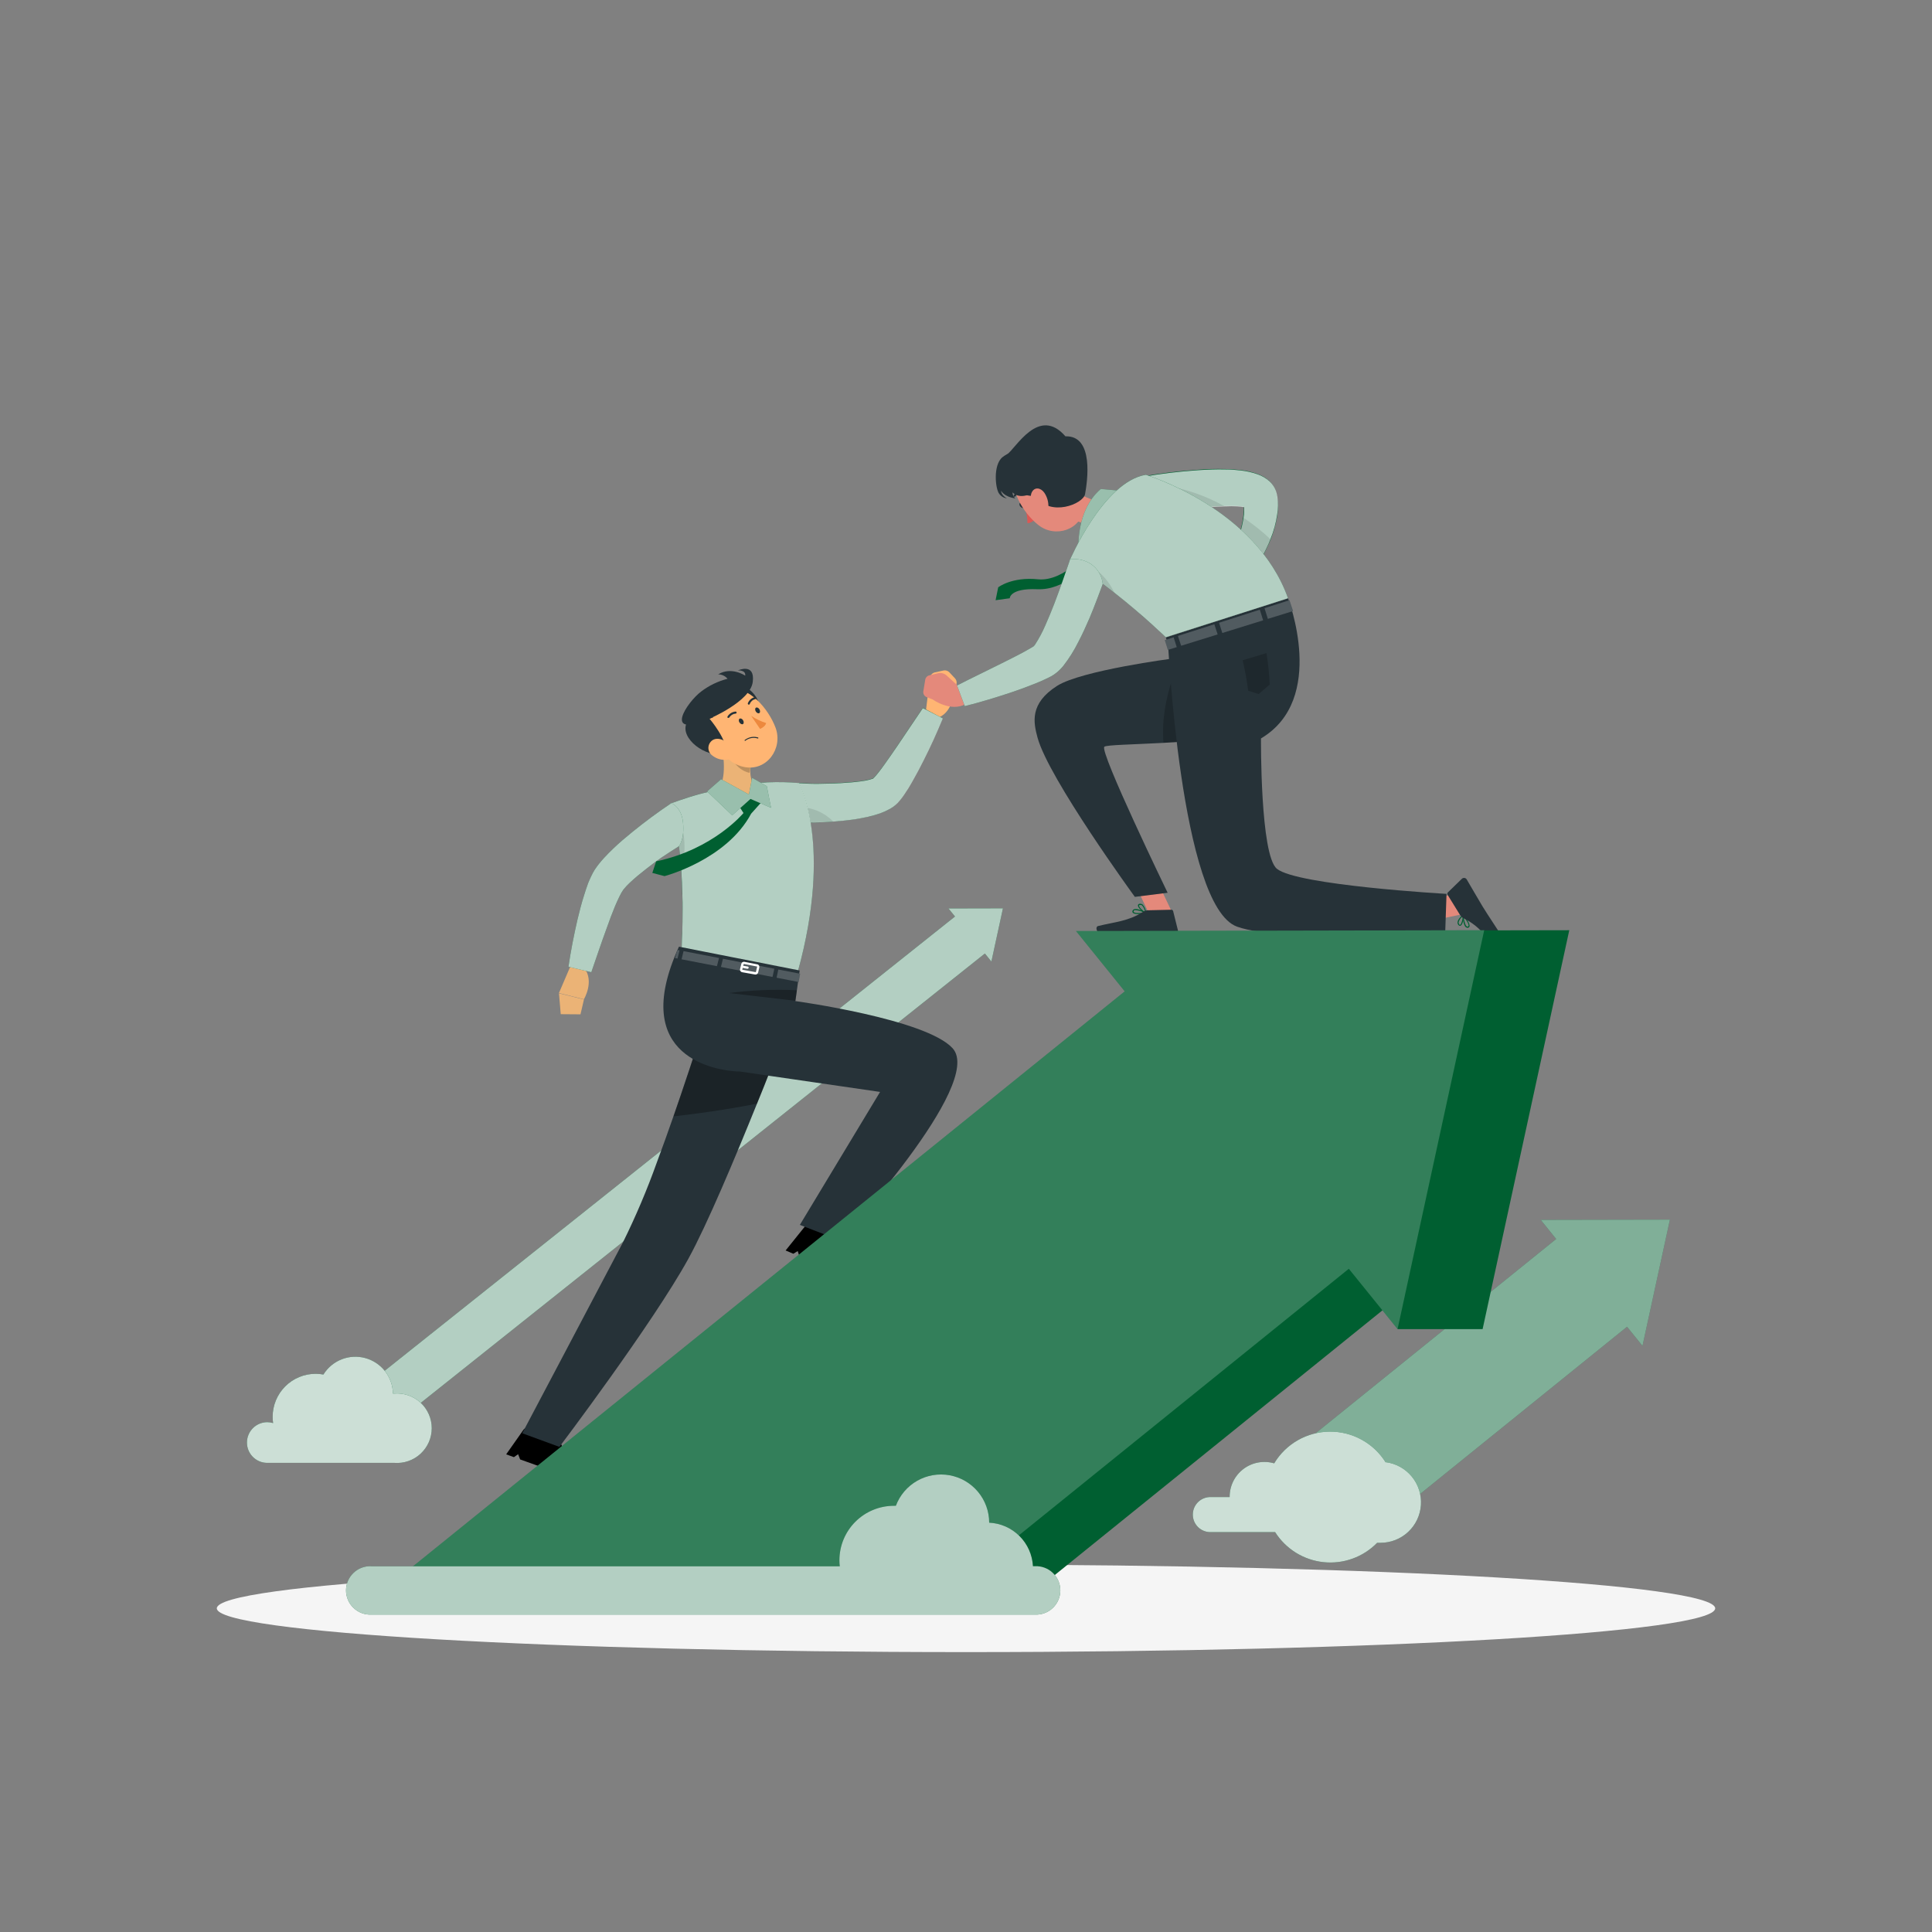 <svg width="113" height="113" viewBox="0 0 113 113" fill="none" xmlns="http://www.w3.org/2000/svg">
<rect x="0" y="0" width="113" height="113" fill="#808080" stroke="none"/>
<path d="M56.5 96.629C80.701 96.629 100.319 95.483 100.319 94.07C100.319 92.657 80.701 91.512 56.5 91.512C32.299 91.512 12.681 92.657 12.681 94.07C12.681 95.483 32.299 96.629 56.5 96.629Z" fill="#F5F5F5"/>
<path d="M55.476 53.135L55.856 53.605L19.757 82.359L21.296 84.264L21.506 84.524L57.605 55.77L57.985 56.24L58.661 53.128L55.476 53.135Z" fill="#005F31"/>
<path opacity="0.7" d="M55.476 53.135L55.856 53.605L19.757 82.359L21.296 84.264L21.506 84.524L57.605 55.77L57.985 56.24L58.661 53.128L55.476 53.135Z" fill="white"/>
<path d="M14.444 84.37C14.444 84.055 14.57 83.753 14.793 83.53C15.015 83.308 15.317 83.182 15.632 83.181C15.748 83.181 15.863 83.199 15.974 83.234C15.956 83.112 15.946 82.99 15.947 82.867C15.947 82.537 16.012 82.21 16.138 81.904C16.265 81.599 16.45 81.322 16.684 81.088C16.918 80.854 17.195 80.669 17.501 80.543C17.806 80.416 18.134 80.352 18.464 80.352C18.616 80.352 18.767 80.366 18.916 80.395C19.166 79.992 19.539 79.68 19.981 79.506C20.422 79.333 20.908 79.306 21.366 79.432C21.823 79.557 22.228 79.826 22.52 80.2C22.811 80.574 22.974 81.033 22.984 81.507H23.052C23.332 81.484 23.614 81.519 23.88 81.611C24.146 81.702 24.39 81.848 24.596 82.038C24.803 82.229 24.968 82.46 25.081 82.718C25.194 82.975 25.252 83.253 25.252 83.534C25.252 83.815 25.194 84.093 25.081 84.351C24.968 84.608 24.803 84.839 24.596 85.03C24.39 85.22 24.146 85.366 23.88 85.457C23.614 85.549 23.332 85.584 23.052 85.561H15.594C15.285 85.552 14.992 85.422 14.777 85.2C14.562 84.977 14.442 84.68 14.444 84.37Z" fill="#005F31"/>
<path opacity="0.8" d="M14.444 84.37C14.444 84.055 14.57 83.753 14.793 83.53C15.015 83.308 15.317 83.182 15.632 83.181C15.748 83.181 15.863 83.199 15.974 83.234C15.956 83.112 15.946 82.99 15.947 82.867C15.947 82.537 16.012 82.21 16.138 81.904C16.265 81.599 16.45 81.322 16.684 81.088C16.918 80.854 17.195 80.669 17.501 80.543C17.806 80.416 18.134 80.352 18.464 80.352C18.616 80.352 18.767 80.366 18.916 80.395C19.166 79.992 19.539 79.68 19.981 79.506C20.422 79.333 20.908 79.306 21.366 79.432C21.823 79.557 22.228 79.826 22.52 80.2C22.811 80.574 22.974 81.033 22.984 81.507H23.052C23.332 81.484 23.614 81.519 23.88 81.611C24.146 81.702 24.39 81.848 24.596 82.038C24.803 82.229 24.968 82.46 25.081 82.718C25.194 82.975 25.252 83.253 25.252 83.534C25.252 83.815 25.194 84.093 25.081 84.351C24.968 84.608 24.803 84.839 24.596 85.03C24.39 85.22 24.146 85.366 23.88 85.457C23.614 85.549 23.332 85.584 23.052 85.561H15.594C15.285 85.552 14.992 85.422 14.777 85.2C14.562 84.977 14.442 84.68 14.444 84.37Z" fill="white"/>
<path d="M90.118 71.35L91.019 72.467L74.239 86.02L77.886 90.536L78.386 91.155L95.164 77.599L96.066 78.716L97.67 71.335L90.118 71.35Z" fill="#005F31"/>
<path opacity="0.5" d="M90.118 71.35L91.019 72.467L74.239 86.02L77.886 90.536L78.386 91.155L95.164 77.599L96.066 78.716L97.67 71.335L90.118 71.35Z" fill="white"/>
<path d="M81.046 85.534C80.7 84.979 80.217 84.522 79.643 84.206C79.07 83.891 78.425 83.728 77.771 83.734C77.116 83.739 76.474 83.913 75.906 84.237C75.338 84.562 74.863 85.027 74.526 85.588C74.221 85.499 73.899 85.483 73.587 85.54C73.274 85.597 72.979 85.727 72.726 85.919C72.473 86.111 72.268 86.359 72.128 86.644C71.988 86.93 71.917 87.244 71.92 87.561H70.84C70.701 87.555 70.562 87.577 70.433 87.625C70.302 87.674 70.184 87.748 70.083 87.844C69.983 87.94 69.903 88.055 69.848 88.183C69.794 88.31 69.766 88.448 69.766 88.586C69.766 88.725 69.794 88.862 69.848 88.99C69.903 89.118 69.983 89.233 70.083 89.329C70.184 89.424 70.302 89.499 70.433 89.547C70.562 89.596 70.701 89.618 70.84 89.611H74.58C74.889 90.099 75.304 90.51 75.794 90.815C76.285 91.119 76.838 91.308 77.412 91.369C77.986 91.429 78.566 91.358 79.109 91.162C79.652 90.966 80.143 90.65 80.546 90.237C80.611 90.241 80.676 90.241 80.741 90.237C81.342 90.238 81.922 90.01 82.362 89.6C82.802 89.189 83.069 88.626 83.108 88.026C83.148 87.426 82.958 86.833 82.577 86.367C82.196 85.902 81.651 85.599 81.055 85.521L81.046 85.534Z" fill="#005F31"/>
<path opacity="0.8" d="M81.046 85.534C80.7 84.979 80.217 84.522 79.643 84.206C79.07 83.891 78.425 83.728 77.771 83.734C77.116 83.739 76.474 83.913 75.906 84.237C75.338 84.562 74.863 85.027 74.526 85.588C74.221 85.499 73.899 85.483 73.587 85.54C73.274 85.597 72.979 85.727 72.726 85.919C72.473 86.111 72.268 86.359 72.128 86.644C71.988 86.93 71.917 87.244 71.92 87.561H70.84C70.701 87.555 70.562 87.577 70.433 87.625C70.302 87.674 70.184 87.748 70.083 87.844C69.983 87.94 69.903 88.055 69.848 88.183C69.794 88.31 69.766 88.448 69.766 88.586C69.766 88.725 69.794 88.862 69.848 88.99C69.903 89.118 69.983 89.233 70.083 89.329C70.184 89.424 70.302 89.499 70.433 89.547C70.562 89.596 70.701 89.618 70.84 89.611H74.58C74.889 90.099 75.304 90.51 75.794 90.815C76.285 91.119 76.838 91.308 77.412 91.369C77.986 91.429 78.566 91.358 79.109 91.162C79.652 90.966 80.143 90.65 80.546 90.237C80.611 90.241 80.676 90.241 80.741 90.237C81.342 90.238 81.922 90.01 82.362 89.6C82.802 89.189 83.069 88.626 83.108 88.026C83.148 87.426 82.958 86.833 82.577 86.367C82.196 85.902 81.651 85.599 81.055 85.521L81.046 85.534Z" fill="white"/>
<path d="M55.854 39.674L55.528 39.324C55.485 39.279 55.431 39.245 55.371 39.226C55.312 39.207 55.248 39.203 55.187 39.216L54.692 39.324C54.615 39.339 54.544 39.379 54.49 39.436C54.436 39.494 54.402 39.567 54.391 39.645L54.143 41.679L54.898 41.971C55.82 41.568 55.772 40.352 55.772 40.352L55.903 40.111C55.942 40.042 55.958 39.963 55.95 39.884C55.941 39.806 55.907 39.732 55.854 39.674Z" fill="#FFB573"/>
<path d="M46.73 45.797C46.73 45.797 47.456 45.84 47.88 45.831C48.305 45.822 48.735 45.817 49.153 45.792C49.571 45.767 49.984 45.736 50.364 45.684C50.538 45.66 50.71 45.627 50.879 45.584L51.042 45.532C51.092 45.51 51.042 45.548 51.065 45.532C51.182 45.415 51.292 45.289 51.392 45.157C51.517 44.999 51.641 44.829 51.765 44.658C52.014 44.312 52.258 43.953 52.504 43.591L53.98 41.401L55.135 42.013C54.965 42.436 54.78 42.843 54.597 43.254C54.414 43.666 54.211 44.068 54.012 44.472C53.813 44.877 53.596 45.279 53.365 45.681C53.25 45.883 53.139 46.084 52.999 46.289C52.852 46.526 52.684 46.749 52.498 46.956C52.347 47.113 52.172 47.245 51.98 47.347C51.834 47.425 51.683 47.492 51.528 47.548C51.275 47.642 51.015 47.717 50.751 47.774C50.279 47.881 49.801 47.956 49.32 48C48.399 48.094 47.473 48.13 46.547 48.109L46.73 45.797Z" fill="#005F31"/>
<path opacity="0.7" d="M55.144 42.018C54.974 42.438 54.791 42.845 54.608 43.256C54.425 43.668 54.222 44.07 54.021 44.477C53.82 44.884 53.607 45.281 53.377 45.684C53.261 45.885 53.151 46.086 53.008 46.292C52.863 46.529 52.696 46.752 52.509 46.958C52.355 47.115 52.176 47.247 51.98 47.347C51.835 47.426 51.684 47.494 51.528 47.55C51.275 47.643 51.016 47.718 50.753 47.776C50.281 47.882 49.803 47.957 49.322 48.002C49.121 48.023 48.922 48.039 48.726 48.054C48 48.106 47.286 48.124 46.549 48.109L46.585 47.634L46.728 45.81C46.728 45.81 47.451 45.855 47.876 45.844C48.301 45.833 48.73 45.831 49.151 45.806C49.571 45.781 49.982 45.752 50.362 45.697C50.536 45.676 50.708 45.643 50.877 45.598C50.932 45.584 50.987 45.567 51.04 45.546C51.09 45.523 51.04 45.564 51.062 45.546C51.18 45.428 51.289 45.303 51.39 45.171C51.514 45.013 51.639 44.843 51.761 44.671C52.009 44.325 52.256 43.966 52.502 43.605L53.978 41.415L55.144 42.018Z" fill="white"/>
<path opacity="0.1" d="M48.728 48.041C48.002 48.093 47.288 48.111 46.551 48.095L46.588 47.62L46.764 47.205C47.502 47.219 48.206 47.519 48.728 48.041Z" fill="black"/>
<path d="M34.644 86.332C34.644 86.332 32.609 84.924 32.722 83.979C32.727 83.958 32.726 83.935 32.721 83.914C32.717 83.892 32.707 83.872 32.694 83.854C32.681 83.836 32.664 83.821 32.645 83.81C32.626 83.799 32.605 83.792 32.582 83.79L30.849 83.527C30.807 83.519 30.763 83.523 30.723 83.54C30.683 83.556 30.648 83.583 30.623 83.618L29.606 85.062L30.058 85.227L30.304 85.055L30.422 85.36C32.919 86.264 34.008 86.628 34.56 86.651C34.723 86.456 34.644 86.332 34.644 86.332Z" fill="black"/>
<path d="M46.165 59.754C46.165 59.754 46.061 60.026 45.878 60.496C45.681 61.004 45.392 61.745 45.044 62.627C44.818 63.215 44.554 63.865 44.276 64.55C42.999 67.714 41.349 71.649 40.257 73.631C38.167 77.423 32.72 84.626 32.72 84.626L30.544 83.83C30.544 83.83 34.463 76.413 36.44 72.654C37.19 71.137 37.851 69.577 38.42 67.983C38.748 67.109 39.073 66.198 39.387 65.296C39.53 64.889 39.67 64.482 39.805 64.082C40.165 63.025 40.502 62.005 40.797 61.097C40.834 60.984 40.87 60.871 40.906 60.762C41.026 60.389 41.132 60.037 41.24 59.712C41.665 58.374 41.93 57.492 41.939 57.452L43.88 58.509L46.165 59.754Z" fill="#263238"/>
<path opacity="0.3" d="M45.878 60.496C45.681 61.004 45.392 61.745 45.044 62.627C44.818 63.215 44.554 63.865 44.276 64.55C42.499 64.907 40.691 65.149 39.392 65.296C39.534 64.889 39.674 64.482 39.81 64.082C40.169 63.025 40.506 62.005 40.802 61.097C40.838 60.984 40.874 60.871 40.91 60.762C41.03 60.389 41.136 60.037 41.245 59.712C42.551 59.89 44.296 60.157 45.878 60.496Z" fill="black"/>
<path d="M39.211 47.008C39.524 48.144 39.724 49.309 39.81 50.484C39.889 51.422 39.918 52.344 39.923 53.173C39.927 54.003 39.9 54.744 39.873 55.309C39.837 56.037 39.794 56.482 39.794 56.482L46.66 56.837C48.721 49.379 46.728 45.799 46.728 45.799C46.116 45.745 45.502 45.731 44.888 45.756C44.762 45.756 44.63 45.77 44.499 45.781C43.466 45.9 42.44 46.079 41.428 46.319C41.245 46.359 41.06 46.407 40.879 46.454C39.984 46.698 39.211 47.008 39.211 47.008Z" fill="#005F31"/>
<path opacity="0.7" d="M46.662 56.834L39.796 56.482C39.796 56.482 39.839 56.03 39.875 55.307C39.875 55.094 39.894 54.855 39.903 54.59C39.916 54.168 39.925 53.686 39.925 53.171C39.925 52.92 39.925 52.66 39.912 52.394C39.912 52.351 39.912 52.308 39.912 52.265C39.9 51.842 39.88 51.404 39.851 50.959C39.837 50.8 39.826 50.642 39.812 50.484C39.812 50.36 39.792 50.233 39.781 50.109C39.747 49.792 39.711 49.476 39.665 49.164C39.654 49.078 39.64 48.992 39.627 48.909C39.606 48.766 39.584 48.628 39.559 48.488C39.471 47.988 39.357 47.492 39.215 47.004C39.215 47.004 39.991 46.701 40.888 46.454C41.066 46.407 41.252 46.359 41.435 46.319C42.447 46.081 43.473 45.901 44.506 45.781C44.639 45.781 44.768 45.761 44.897 45.758C45.511 45.732 46.125 45.745 46.737 45.799C46.737 45.799 48.723 49.365 46.662 56.834Z" fill="white"/>
<path d="M50.909 74.702C50.909 74.702 48.947 73.179 49.128 72.243C49.133 72.222 49.134 72.199 49.13 72.177C49.127 72.156 49.118 72.135 49.106 72.116C49.094 72.097 49.079 72.081 49.06 72.069C49.042 72.057 49.021 72.048 48.999 72.044L47.282 71.683C47.24 71.673 47.197 71.676 47.157 71.69C47.117 71.704 47.082 71.729 47.056 71.762L45.95 73.138L46.402 73.33L46.658 73.172L46.757 73.482C49.2 74.528 50.267 74.955 50.825 75.009C50.981 74.824 50.909 74.702 50.909 74.702Z" fill="black"/>
<path d="M43.08 62.667H43.241L51.474 63.865L46.782 71.642L49.128 72.546C49.128 72.546 57.614 63.398 55.718 61.312C54.159 59.596 46.52 58.552 46.52 58.552L46.771 56.762L39.711 55.37C36.689 61.974 42.07 62.602 43.08 62.667Z" fill="#263238"/>
<path d="M39.627 56.064L39.478 56.035L39.613 55.56L39.747 55.585L39.627 56.064Z" fill="#263238"/>
<path d="M45.184 57.14L42.167 56.556L42.285 56.077L45.29 56.66L45.184 57.14Z" fill="#263238"/>
<path d="M45.523 56.706L46.798 56.952L46.712 57.436L45.422 57.185L45.523 56.706Z" fill="#263238"/>
<path d="M39.979 55.63L42.054 56.032L41.932 56.509L39.864 56.109L39.979 55.63Z" fill="#263238"/>
<g opacity="0.2">
<path d="M39.627 56.064L39.478 56.035L39.613 55.56L39.747 55.585L39.627 56.064Z" fill="white"/>
<path d="M45.184 57.14L42.167 56.556L42.285 56.077L45.29 56.66L45.184 57.14Z" fill="white"/>
<path d="M45.523 56.706L46.798 56.952L46.712 57.436L45.422 57.185L45.523 56.706Z" fill="white"/>
<path d="M39.979 55.63L42.054 56.032L41.932 56.509L39.864 56.109L39.979 55.63Z" fill="white"/>
</g>
<path d="M44.192 56.999H44.165L43.41 56.864C43.389 56.861 43.369 56.853 43.351 56.841C43.333 56.829 43.318 56.814 43.306 56.796C43.294 56.779 43.286 56.758 43.282 56.737C43.279 56.716 43.28 56.695 43.286 56.674L43.36 56.371C43.37 56.332 43.394 56.298 43.427 56.277C43.461 56.255 43.502 56.248 43.541 56.256L44.289 56.401C44.31 56.404 44.33 56.412 44.347 56.423C44.365 56.435 44.38 56.45 44.391 56.468C44.402 56.486 44.41 56.505 44.414 56.526C44.417 56.547 44.416 56.568 44.411 56.588L44.343 56.88C44.335 56.914 44.316 56.944 44.288 56.966C44.261 56.988 44.227 56.999 44.192 56.999ZM43.514 56.383C43.509 56.383 43.504 56.385 43.5 56.388C43.496 56.391 43.493 56.396 43.491 56.401L43.417 56.703C43.416 56.706 43.415 56.709 43.415 56.712C43.415 56.716 43.416 56.719 43.417 56.721C43.419 56.723 43.422 56.723 43.425 56.723C43.428 56.723 43.43 56.723 43.433 56.721L44.188 56.857C44.193 56.857 44.199 56.856 44.204 56.853C44.209 56.849 44.213 56.845 44.215 56.839L44.282 56.547C44.284 56.545 44.285 56.542 44.285 56.538C44.285 56.535 44.284 56.532 44.282 56.529C44.28 56.528 44.278 56.528 44.276 56.528C44.273 56.528 44.271 56.528 44.269 56.529L43.521 56.383H43.514Z" fill="white"/>
<path d="M43.722 56.663H43.711L43.485 56.622C43.476 56.621 43.468 56.618 43.46 56.613C43.453 56.608 43.446 56.602 43.441 56.595C43.436 56.588 43.433 56.58 43.431 56.571C43.429 56.563 43.429 56.554 43.43 56.545C43.431 56.536 43.434 56.528 43.439 56.52C43.443 56.513 43.45 56.506 43.457 56.501C43.464 56.496 43.472 56.492 43.481 56.491C43.49 56.489 43.499 56.489 43.507 56.491L43.733 56.532C43.742 56.533 43.75 56.536 43.758 56.541C43.765 56.545 43.772 56.551 43.777 56.559C43.782 56.566 43.785 56.574 43.787 56.583C43.789 56.591 43.789 56.6 43.788 56.608C43.784 56.624 43.776 56.637 43.764 56.647C43.752 56.657 43.737 56.663 43.722 56.663Z" fill="white"/>
<path d="M42.142 43.2L43.934 44.687C43.76 45.415 44.066 46.086 44.418 46.21C44.418 46.21 44.68 46.834 44.176 46.938C43.152 47.15 41.986 46.161 41.986 46.161C42.529 45.58 42.332 44.129 42.142 43.2Z" fill="#EBB376"/>
<path opacity="0.2" d="M42.872 43.806L43.934 44.685C43.889 44.854 43.859 45.026 43.844 45.2C43.446 45.148 42.897 44.723 42.852 44.307C42.829 44.14 42.836 43.97 42.872 43.806Z" fill="black"/>
<path d="M43.727 40.262C44.16 40.533 44.748 41.349 44.018 41.546C43.288 41.742 42.978 39.796 43.727 40.262Z" fill="#263238"/>
<path d="M41.485 43.051C42.244 44.05 42.637 44.676 43.519 44.859C44.845 45.13 45.808 43.779 45.363 42.567C44.96 41.478 43.781 40.025 42.495 40.307C42.21 40.369 41.946 40.502 41.726 40.693C41.506 40.885 41.338 41.128 41.237 41.402C41.136 41.675 41.106 41.97 41.15 42.258C41.193 42.546 41.308 42.819 41.485 43.051Z" fill="#FFB573"/>
<path d="M41.708 41.959L40.804 40.897C40.804 40.897 39.6 41.783 40.147 42.319C39.787 43.166 41.218 44.352 42.47 44.108C42.617 43.342 41.5 42.036 41.5 42.036C41.571 42.014 41.64 41.988 41.708 41.959Z" fill="#263238"/>
<path d="M41.661 44.188C41.783 44.285 41.923 44.357 42.073 44.4C42.223 44.442 42.38 44.455 42.535 44.436C42.949 44.384 42.987 43.971 42.75 43.661C42.513 43.351 42.041 43.076 41.688 43.283C41.612 43.331 41.55 43.397 41.505 43.474C41.461 43.552 41.436 43.639 41.433 43.728C41.431 43.818 41.45 43.906 41.49 43.986C41.529 44.066 41.588 44.136 41.661 44.188Z" fill="#FFB573"/>
<path d="M43.254 42.262C43.311 42.346 43.403 42.384 43.458 42.348C43.512 42.312 43.512 42.21 43.458 42.122C43.403 42.034 43.311 42 43.254 42.036C43.198 42.072 43.198 42.185 43.254 42.262Z" fill="#263238"/>
<path d="M44.21 41.62C44.269 41.706 44.359 41.745 44.413 41.706C44.468 41.668 44.468 41.568 44.413 41.48C44.359 41.392 44.267 41.356 44.21 41.394C44.154 41.433 44.154 41.534 44.21 41.62Z" fill="#263238"/>
<path d="M43.934 41.869C44.206 42.05 44.502 42.192 44.813 42.291C44.755 42.517 44.456 42.633 44.456 42.633L43.934 41.869Z" fill="#ED893E"/>
<path d="M43.67 43.209C43.63 43.23 43.593 43.254 43.557 43.281C43.552 43.287 43.549 43.294 43.549 43.302C43.549 43.309 43.552 43.316 43.557 43.322C43.559 43.325 43.563 43.327 43.566 43.329C43.57 43.33 43.574 43.331 43.577 43.331C43.581 43.331 43.585 43.33 43.589 43.329C43.592 43.327 43.595 43.325 43.598 43.322C43.698 43.244 43.816 43.192 43.941 43.169C44.066 43.147 44.195 43.154 44.316 43.191C44.32 43.192 44.324 43.193 44.328 43.193C44.332 43.193 44.336 43.192 44.339 43.19C44.343 43.188 44.346 43.186 44.349 43.183C44.352 43.18 44.353 43.176 44.355 43.173C44.358 43.166 44.358 43.157 44.355 43.15C44.352 43.143 44.346 43.137 44.339 43.134C44.228 43.1 44.112 43.089 43.997 43.102C43.882 43.115 43.77 43.151 43.67 43.209Z" fill="#263238"/>
<path d="M42.601 41.991C42.612 41.991 42.622 41.989 42.632 41.984C42.641 41.98 42.649 41.973 42.655 41.964C42.695 41.9 42.749 41.847 42.813 41.807C42.877 41.768 42.949 41.744 43.024 41.738C43.032 41.738 43.04 41.737 43.047 41.734C43.054 41.731 43.061 41.726 43.067 41.72C43.072 41.715 43.077 41.708 43.079 41.7C43.082 41.693 43.083 41.685 43.082 41.677C43.082 41.661 43.076 41.646 43.065 41.635C43.054 41.624 43.039 41.618 43.024 41.618C42.928 41.625 42.836 41.655 42.754 41.705C42.672 41.755 42.603 41.823 42.553 41.905C42.545 41.919 42.542 41.935 42.545 41.95C42.549 41.966 42.558 41.98 42.572 41.989C42.581 41.992 42.591 41.993 42.601 41.991Z" fill="#263238"/>
<path d="M44.221 40.849C44.225 40.838 44.225 40.825 44.221 40.813C44.217 40.798 44.206 40.785 44.192 40.778C44.178 40.77 44.162 40.768 44.147 40.773C44.055 40.796 43.97 40.841 43.899 40.904C43.828 40.967 43.774 41.046 43.74 41.134C43.736 41.15 43.737 41.166 43.744 41.18C43.751 41.194 43.764 41.206 43.779 41.211C43.786 41.214 43.794 41.215 43.801 41.214C43.809 41.213 43.817 41.211 43.824 41.208C43.831 41.204 43.837 41.199 43.842 41.193C43.847 41.187 43.851 41.18 43.853 41.173C43.88 41.102 43.924 41.04 43.981 40.99C44.037 40.941 44.105 40.906 44.178 40.888C44.188 40.886 44.197 40.881 44.205 40.874C44.212 40.868 44.218 40.859 44.221 40.849Z" fill="#263238"/>
<path d="M41.494 42.036C41.494 42.036 43.88 41.033 44.027 39.889C44.174 38.745 43.164 39.211 43.164 39.211C43.164 39.211 43.632 39.179 43.586 39.518C43.586 39.518 42.779 38.969 42.004 39.441C42.109 39.442 42.213 39.465 42.308 39.51C42.403 39.555 42.487 39.62 42.553 39.701C41.992 39.843 41.465 40.098 41.005 40.45C40.194 41.06 38.723 43.232 41.494 42.036Z" fill="#263238"/>
<path opacity="0.3" d="M46.524 58.534L42.635 58.082C43.952 57.908 45.283 57.853 46.61 57.919L46.524 58.534Z" fill="black"/>
<path opacity="0.1" d="M39.848 50.959C39.835 50.8 39.824 50.642 39.81 50.484C39.81 50.36 39.79 50.233 39.778 50.109C39.744 49.792 39.708 49.476 39.663 49.164C39.652 49.078 39.638 48.992 39.625 48.909C39.732 48.824 39.846 48.748 39.966 48.683C40.09 49.441 40.05 50.217 39.848 50.959Z" fill="black"/>
<path d="M33.369 56.5L32.691 58.082L34.153 58.444C34.153 58.444 34.781 57.402 34.169 56.606L33.369 56.5Z" fill="#EBB376"/>
<path d="M32.797 59.318L33.952 59.327L34.155 58.457L32.693 58.096L32.797 59.318Z" fill="#EBB376"/>
<path d="M39.948 48.097C40.05 49.092 39.708 49.496 39.708 49.496C39.708 49.496 38.745 50.102 38.327 50.412C37.972 50.681 37.624 50.952 37.294 51.223C37.132 51.361 36.974 51.499 36.829 51.636C36.7 51.757 36.579 51.886 36.467 52.023C36.426 52.081 36.387 52.14 36.352 52.202C36.311 52.267 36.269 52.367 36.223 52.448C36.135 52.629 36.047 52.823 35.963 53.024C35.796 53.429 35.638 53.849 35.489 54.276C35.175 55.126 34.883 56.003 34.585 56.864L33.249 56.545C33.385 55.61 33.568 54.694 33.78 53.77C33.891 53.318 34.006 52.848 34.158 52.378C34.228 52.152 34.307 51.905 34.397 51.661C34.451 51.532 34.497 51.417 34.564 51.279C34.63 51.134 34.706 50.994 34.79 50.859C34.952 50.619 35.132 50.393 35.328 50.181C35.507 49.987 35.685 49.808 35.866 49.634C36.225 49.291 36.594 48.977 36.969 48.674C37.717 48.066 38.468 47.51 39.272 46.972C39.279 46.979 39.857 47.198 39.948 48.097Z" fill="#005F31"/>
<path opacity="0.7" d="M39.948 48.097C40.05 49.092 39.708 49.496 39.708 49.496C39.708 49.496 38.745 50.102 38.327 50.412C37.972 50.681 37.624 50.952 37.294 51.223C37.132 51.361 36.974 51.499 36.829 51.636C36.7 51.757 36.579 51.886 36.467 52.023C36.426 52.081 36.387 52.14 36.352 52.202C36.311 52.267 36.269 52.367 36.223 52.448C36.135 52.629 36.047 52.823 35.963 53.024C35.796 53.429 35.638 53.849 35.489 54.276C35.175 55.126 34.883 56.003 34.585 56.864L33.249 56.545C33.385 55.61 33.568 54.694 33.78 53.77C33.891 53.318 34.006 52.848 34.158 52.378C34.228 52.152 34.307 51.905 34.397 51.661C34.451 51.532 34.497 51.417 34.564 51.279C34.63 51.134 34.706 50.994 34.79 50.859C34.952 50.619 35.132 50.393 35.328 50.181C35.507 49.987 35.685 49.808 35.866 49.634C36.225 49.291 36.594 48.977 36.969 48.674C37.717 48.066 38.468 47.51 39.272 46.972C39.279 46.979 39.857 47.198 39.948 48.097Z" fill="white"/>
<path d="M42.983 46.764L43.485 47.553C43.485 47.553 41.733 49.677 38.379 50.378L38.153 51.056L38.867 51.243C38.867 51.243 42.483 50.305 43.934 47.589L44.68 46.757L43.801 46.461L42.983 46.764Z" fill="#005F31"/>
<path d="M41.358 46.289L42.176 45.575L43.801 46.466L43.991 45.492L44.85 45.984L45.096 47.248L43.896 46.728L42.825 47.686L41.358 46.289Z" fill="#005F31"/>
<path opacity="0.6" d="M41.358 46.289L42.176 45.575L43.801 46.466L43.991 45.492L44.85 45.984L45.096 47.248L43.896 46.728L42.825 47.686L41.358 46.289Z" fill="white"/>
<path d="M63.775 32.153C63.775 32.153 62.254 34.038 60.713 33.882C59.171 33.726 58.383 34.352 58.383 34.352L58.231 35.105L59.058 34.992C59.058 34.992 59.058 34.395 60.667 34.463C62.277 34.531 63.483 33.147 63.953 32.519L63.775 32.153Z" fill="#005F31"/>
<path d="M74.691 29.021L74.659 28.872C74.645 28.799 74.624 28.727 74.596 28.659C74.515 28.455 74.389 28.272 74.227 28.123C74.027 27.942 73.791 27.804 73.536 27.717C73.213 27.602 72.878 27.526 72.537 27.491C72.236 27.457 71.949 27.441 71.667 27.434C71.104 27.418 70.562 27.434 70.026 27.479C68.959 27.55 67.897 27.678 66.844 27.861L67.233 30.087C68.207 29.934 69.224 29.791 70.207 29.69C70.7 29.638 71.19 29.608 71.662 29.592C71.888 29.592 72.13 29.592 72.34 29.592C72.477 29.6 72.614 29.615 72.749 29.638C72.754 29.72 72.754 29.803 72.749 29.886C72.72 30.322 72.639 30.752 72.508 31.168C72.221 32.108 71.856 33.022 71.416 33.9L72.49 34.614C73.176 33.755 73.752 32.814 74.205 31.812C74.453 31.264 74.624 30.686 74.716 30.092C74.764 29.736 74.756 29.374 74.691 29.021Z" fill="#005F31"/>
<path opacity="0.7" d="M74.702 30.09C74.63 30.585 74.497 31.07 74.306 31.534C74.27 31.626 74.232 31.719 74.194 31.809C73.74 32.811 73.163 33.751 72.476 34.61L71.416 33.9C71.861 33.028 72.232 32.121 72.528 31.188C72.618 30.892 72.686 30.59 72.734 30.284C72.753 30.161 72.765 30.038 72.77 29.913C72.774 29.831 72.774 29.747 72.77 29.665C72.634 29.642 72.498 29.627 72.361 29.619C72.135 29.606 71.909 29.606 71.683 29.619H71.631C71.179 29.635 70.702 29.667 70.225 29.715C69.271 29.814 68.29 29.941 67.344 30.101L67.253 30.114L66.864 27.886C67.917 27.704 68.978 27.576 70.044 27.504C70.582 27.47 71.124 27.443 71.687 27.459C71.97 27.459 72.254 27.482 72.557 27.515C72.898 27.552 73.233 27.628 73.556 27.741C73.811 27.83 74.047 27.968 74.248 28.148C74.41 28.297 74.536 28.48 74.616 28.684C74.643 28.753 74.665 28.824 74.679 28.896L74.711 29.046C74.762 29.392 74.759 29.744 74.702 30.09Z" fill="white"/>
<path opacity="0.1" d="M71.61 29.606C71.158 29.622 70.681 29.653 70.205 29.701C69.251 29.8 68.27 29.927 67.323 30.087C67.669 29.238 68.024 28.379 68.024 28.379C69.284 28.567 70.499 28.983 71.61 29.606Z" fill="black"/>
<path opacity="0.1" d="M74.306 31.534C74.27 31.626 74.232 31.719 74.194 31.809C73.74 32.811 73.163 33.751 72.476 34.61L71.416 33.9C71.861 33.028 72.232 32.121 72.528 31.188C72.618 30.892 72.686 30.59 72.734 30.284C73.29 30.659 73.816 31.076 74.306 31.534Z" fill="black"/>
<path d="M59.863 29.468C59.926 29.545 59.933 29.642 59.883 29.694C59.834 29.746 59.741 29.694 59.678 29.626C59.614 29.558 59.608 29.45 59.66 29.412C59.712 29.373 59.802 29.38 59.863 29.468Z" fill="#263238"/>
<path d="M59.942 29.635C60.038 29.948 60.089 30.273 60.096 30.6C60.179 30.596 60.261 30.573 60.335 30.534C60.409 30.495 60.474 30.441 60.525 30.374L59.942 29.635Z" fill="#DE5753"/>
<path d="M59.806 28.808C59.811 28.803 59.815 28.796 59.818 28.789C59.82 28.782 59.821 28.775 59.82 28.767C59.82 28.76 59.818 28.752 59.815 28.745C59.811 28.738 59.807 28.732 59.801 28.727C59.795 28.721 59.789 28.717 59.782 28.715C59.774 28.712 59.767 28.711 59.759 28.711C59.666 28.713 59.575 28.738 59.494 28.782C59.413 28.826 59.343 28.89 59.291 28.966C59.283 28.98 59.281 28.996 59.285 29.011C59.289 29.026 59.298 29.039 59.311 29.048C59.325 29.055 59.34 29.057 59.355 29.054C59.37 29.05 59.383 29.04 59.391 29.027C59.433 28.967 59.489 28.917 59.554 28.883C59.619 28.848 59.692 28.829 59.766 28.829C59.774 28.828 59.781 28.826 59.788 28.823C59.795 28.819 59.801 28.814 59.806 28.808Z" fill="#263238"/>
<path d="M62.114 28.25C62.862 28.788 64.29 29.64 65.102 29.317C65.102 29.317 65.832 29.925 65.131 31.448C64.36 33.125 63.931 31.868 63.931 31.868C64.132 30.851 63.443 30.564 62.731 30.431L62.114 28.25Z" fill="#E4897B"/>
<path d="M62.34 27.244C63.038 28.25 63.499 28.804 63.402 29.678C63.26 30.996 61.727 31.486 60.742 30.716C59.854 30.015 58.859 28.487 59.497 27.364C59.636 27.115 59.837 26.907 60.08 26.757C60.323 26.608 60.6 26.523 60.885 26.511C61.17 26.499 61.453 26.561 61.708 26.689C61.962 26.817 62.18 27.008 62.34 27.244Z" fill="#E4897B"/>
<path d="M63.463 28.903C63.357 29.475 61.429 30.259 60.568 29.025C60.568 29.025 59.474 29.025 58.816 28.347C58.159 27.669 58.301 26.975 58.889 26.587C59.409 26.243 60.751 23.719 62.315 25.52C64.012 25.461 63.592 28.194 63.463 28.903Z" fill="#263238"/>
<path d="M60.22 26.324C60.22 26.324 59.212 26.275 58.638 26.736C58.064 27.197 58.22 28.616 58.444 28.883C58.496 28.956 58.564 29.018 58.642 29.064C58.719 29.111 58.806 29.14 58.896 29.152C58.896 29.152 58.554 28.973 58.554 28.7C58.554 28.7 58.703 29.05 59.388 29.152C59.335 29.11 59.292 29.056 59.263 28.994C59.235 28.932 59.221 28.865 59.223 28.797C59.223 28.797 59.594 29.278 60.453 28.797C61.312 28.316 60.22 26.324 60.22 26.324Z" fill="#263238"/>
<path d="M61.077 28.813C61.249 29.064 61.334 29.365 61.318 29.669C61.294 30.069 60.959 30.101 60.695 29.848C60.43 29.595 60.186 29.14 60.342 28.806C60.498 28.471 60.864 28.514 61.077 28.813Z" fill="#E4897B"/>
<path d="M63.083 32.153C63.083 32.153 62.896 29.877 64.381 28.6L66.15 28.763C66.15 28.763 65.131 31.251 63.083 32.153Z" fill="#005F31"/>
<path opacity="0.6" d="M63.083 32.153C63.083 32.153 62.896 29.877 64.381 28.6L66.15 28.763C66.15 28.763 65.131 31.251 63.083 32.153Z" fill="white"/>
<path d="M68.184 37.272C68.184 37.272 65.508 34.644 62.552 32.806C62.552 32.806 64.521 28.18 67.016 27.766C67.016 27.766 73.464 29.715 75.335 34.998L68.184 37.272Z" fill="#005F31"/>
<path d="M68.523 53.295L67.371 53.786L66.121 51.162L67.276 50.671L68.523 53.295Z" fill="#E4897B"/>
<path d="M75.335 34.992L74.657 42.224C74.14 42.549 73.567 42.773 72.966 42.883C71.556 43.211 69.676 43.36 68.051 43.449C66.227 43.548 64.729 43.566 64.593 43.675C64.277 43.923 68.293 52.217 68.293 52.217L66.376 52.457C66.376 52.457 61.339 45.546 60.685 43.146C60.446 42.26 60.204 41.15 61.831 40.113C63.264 39.209 68.598 38.515 68.598 38.515L68.186 37.283L75.335 34.992Z" fill="#263238"/>
<path opacity="0.2" d="M72.964 42.877C71.554 43.204 69.674 43.353 68.049 43.442C67.823 40.775 69.179 38.217 69.179 38.217L71.086 37.728L72.964 42.877Z" fill="black"/>
<path d="M85.335 52.233L85.541 53.469L82.696 54.066L82.49 52.828L85.335 52.233Z" fill="#E4897B"/>
<path d="M85.6 53.514C85.595 53.511 85.59 53.509 85.584 53.509C85.578 53.509 85.573 53.511 85.568 53.514C85.563 53.517 85.558 53.52 85.555 53.525C85.552 53.53 85.55 53.536 85.55 53.542C85.55 53.564 85.568 54.068 85.724 54.22C85.753 54.248 85.792 54.265 85.832 54.265C85.856 54.267 85.879 54.262 85.9 54.25C85.92 54.238 85.936 54.221 85.945 54.199C85.979 54.116 85.916 53.973 85.832 53.835C85.765 53.722 85.687 53.614 85.6 53.514ZM85.613 53.621C85.765 53.801 85.93 54.073 85.891 54.163C85.891 54.177 85.873 54.193 85.832 54.195C85.807 54.194 85.783 54.184 85.765 54.165C85.751 54.152 85.74 54.137 85.731 54.12C85.66 53.963 85.62 53.793 85.613 53.621Z" fill="#005F31"/>
<path d="M85.591 53.508C85.586 53.505 85.581 53.504 85.576 53.504C85.571 53.504 85.566 53.505 85.561 53.508C85.561 53.508 85.279 53.722 85.252 53.926C85.243 53.985 85.259 54.045 85.295 54.093C85.344 54.159 85.392 54.156 85.424 54.143C85.557 54.089 85.629 53.691 85.609 53.526C85.609 53.526 85.609 53.526 85.609 53.514C85.606 53.512 85.604 53.51 85.6 53.509C85.597 53.508 85.594 53.507 85.591 53.508ZM85.311 53.939C85.353 53.802 85.437 53.682 85.552 53.596C85.552 53.774 85.48 54.048 85.401 54.093C85.401 54.093 85.374 54.104 85.342 54.061C85.341 54.056 85.341 54.051 85.342 54.046C85.319 54.015 85.308 53.977 85.311 53.939Z" fill="#005F31"/>
<path d="M85.385 53.499L84.666 52.333C84.654 52.311 84.649 52.285 84.652 52.261C84.656 52.236 84.667 52.212 84.684 52.195L85.503 51.399C85.522 51.38 85.546 51.365 85.573 51.357C85.599 51.348 85.627 51.346 85.654 51.349C85.682 51.353 85.708 51.363 85.731 51.378C85.754 51.394 85.773 51.414 85.787 51.438C86.04 51.862 86.391 52.484 86.716 53.02C87.096 53.639 87.46 54.15 87.905 54.877C88.176 55.316 87.808 55.709 87.654 55.555C86.956 54.832 86.524 54.163 85.62 53.716C85.523 53.666 85.442 53.591 85.385 53.499Z" fill="#263238"/>
<path d="M75.335 34.992C75.335 34.992 77.633 40.897 73.753 43.189C73.753 43.189 73.703 50.014 74.684 50.814C75.875 51.786 84.605 52.281 84.605 52.281L84.531 54.45C84.531 54.45 75.183 55.214 72.354 54.199C69.038 53.011 68.302 37.374 68.302 37.374L75.335 34.992Z" fill="#263238"/>
<path opacity="0.2" d="M72.679 38.617L74.074 38.196C74.173 38.806 74.237 39.421 74.264 40.038L73.617 40.594L73.005 40.4C72.93 39.8 72.822 39.204 72.679 38.617Z" fill="black"/>
<path d="M68.645 37.276L68.826 37.85L68.308 38.011L68.128 37.441L68.645 37.276Z" fill="#263238"/>
<path d="M71.025 36.513L71.219 37.107L69.084 37.769L68.894 37.195L71.025 36.513Z" fill="#263238"/>
<path d="M73.685 35.66L73.879 36.282L71.491 37.023L71.301 36.424L73.685 35.66Z" fill="#263238"/>
<path d="M75.629 35.74L74.157 36.196H74.155L73.959 35.572L75.418 35.105L75.629 35.74Z" fill="#263238"/>
<g opacity="0.2">
<path d="M68.645 37.276L68.826 37.85L68.308 38.011L68.128 37.441L68.645 37.276Z" fill="white"/>
<path d="M71.025 36.513L71.219 37.107L69.084 37.769L68.894 37.195L71.025 36.513Z" fill="white"/>
<path d="M73.685 35.66L73.879 36.282L71.491 37.023L71.301 36.424L73.685 35.66Z" fill="white"/>
<path d="M75.629 35.74L74.157 36.196H74.155L73.959 35.572L75.418 35.105L75.629 35.74Z" fill="white"/>
</g>
<path d="M67.016 53.42C67.022 53.418 67.027 53.415 67.031 53.41C67.035 53.406 67.037 53.401 67.038 53.395C67.04 53.389 67.039 53.382 67.036 53.376C67.033 53.371 67.028 53.366 67.023 53.363C67.004 53.363 66.559 53.114 66.345 53.175C66.305 53.186 66.272 53.212 66.252 53.248C66.239 53.267 66.231 53.29 66.231 53.313C66.231 53.337 66.239 53.36 66.252 53.379C66.306 53.449 66.462 53.467 66.623 53.463C66.755 53.461 66.886 53.446 67.016 53.42ZM66.919 53.377C66.693 53.415 66.369 53.422 66.308 53.343C66.308 53.331 66.293 53.313 66.308 53.277C66.314 53.266 66.322 53.257 66.332 53.249C66.341 53.242 66.353 53.237 66.365 53.234C66.384 53.231 66.403 53.231 66.421 53.234C66.595 53.249 66.764 53.297 66.919 53.377Z" fill="#005F31"/>
<path d="M67.027 53.415C67.031 53.412 67.035 53.407 67.037 53.402C67.039 53.397 67.04 53.391 67.038 53.386C67.021 53.209 66.95 53.042 66.833 52.909C66.809 52.89 66.782 52.877 66.754 52.868C66.725 52.86 66.695 52.858 66.665 52.861C66.584 52.861 66.561 52.913 66.557 52.947C66.539 53.09 66.844 53.354 66.998 53.417H67.009L67.027 53.415ZM66.801 52.963C66.897 53.07 66.958 53.204 66.975 53.347C66.819 53.257 66.609 53.049 66.62 52.963C66.62 52.963 66.62 52.936 66.679 52.929H66.697C66.732 52.927 66.767 52.936 66.797 52.954L66.801 52.963Z" fill="#005F31"/>
<path d="M67.138 53.241L68.507 53.209C68.532 53.208 68.557 53.216 68.577 53.231C68.597 53.247 68.611 53.269 68.616 53.293L68.892 54.4C68.898 54.427 68.898 54.455 68.892 54.482C68.886 54.508 68.874 54.533 68.857 54.555C68.84 54.577 68.819 54.594 68.794 54.607C68.77 54.619 68.743 54.626 68.715 54.626C68.22 54.626 67.506 54.626 66.887 54.626C66.159 54.642 65.531 54.697 64.683 54.717C64.168 54.73 64.005 54.213 64.231 54.161C65.208 53.921 66.008 53.881 66.844 53.338C66.932 53.28 67.033 53.247 67.138 53.241Z" fill="#263238"/>
<path opacity="0.7" d="M75.335 34.994L68.184 37.272C68.184 37.272 66.923 36.036 65.176 34.664C64.844 34.404 64.498 34.14 64.134 33.877C63.626 33.507 63.092 33.143 62.552 32.806C62.552 32.806 64.523 28.18 67.018 27.769C67.016 27.769 73.464 29.715 75.335 34.994Z" fill="white"/>
<path opacity="0.1" d="M65.176 34.664C64.844 34.404 64.498 34.14 64.134 33.877L64.274 33.455C64.655 33.792 64.962 34.203 65.176 34.664Z" fill="black"/>
<path d="M54.846 39.383L54.353 39.5C54.293 39.514 54.238 39.546 54.196 39.591C54.154 39.636 54.126 39.692 54.116 39.753L54.005 40.431C53.993 40.502 54.006 40.574 54.041 40.636C54.076 40.698 54.131 40.746 54.197 40.773L54.559 40.915C54.559 40.915 55.598 41.665 56.477 41.182L56.098 40.176L55.354 39.498C55.285 39.439 55.203 39.398 55.114 39.378C55.026 39.358 54.933 39.359 54.846 39.383Z" fill="#E4897B"/>
<path d="M63.82 32.996C64.011 33.129 64.17 33.301 64.287 33.502C64.405 33.703 64.477 33.926 64.498 34.158C64.498 34.158 64.001 35.514 63.714 36.176C63.517 36.628 63.314 37.08 63.077 37.532C62.832 38.028 62.538 38.498 62.2 38.935L62.121 39.028L62.03 39.127C61.959 39.201 61.883 39.27 61.804 39.335C61.756 39.376 61.705 39.413 61.653 39.448C61.603 39.482 61.531 39.53 61.51 39.539L61.318 39.638C61.07 39.762 60.837 39.864 60.604 39.957C60.139 40.147 59.68 40.314 59.219 40.472C58.292 40.782 57.372 41.064 56.428 41.301L55.976 40.092C56.823 39.658 57.687 39.247 58.529 38.825C58.952 38.614 59.373 38.404 59.775 38.192C59.974 38.086 60.172 37.966 60.344 37.871L60.466 37.794C60.482 37.78 60.482 37.778 60.502 37.749L60.53 37.715L60.561 37.667C60.78 37.326 60.97 36.968 61.131 36.596C61.309 36.189 61.49 35.767 61.655 35.335C61.983 34.476 62.297 33.581 62.591 32.714C63.021 32.655 63.458 32.755 63.82 32.996Z" fill="#005F31"/>
<path opacity="0.7" d="M63.82 32.996C64.011 33.129 64.17 33.301 64.287 33.502C64.405 33.703 64.477 33.926 64.498 34.158C64.498 34.158 64.001 35.514 63.714 36.176C63.517 36.628 63.314 37.08 63.077 37.532C62.832 38.028 62.538 38.498 62.2 38.935L62.121 39.028L62.03 39.127C61.959 39.201 61.883 39.27 61.804 39.335C61.756 39.376 61.705 39.413 61.653 39.448C61.603 39.482 61.531 39.53 61.51 39.539L61.318 39.638C61.07 39.762 60.837 39.864 60.604 39.957C60.139 40.147 59.68 40.314 59.219 40.472C58.292 40.782 57.372 41.064 56.428 41.301L55.976 40.092C56.823 39.658 57.687 39.247 58.529 38.825C58.952 38.614 59.373 38.404 59.775 38.192C59.974 38.086 60.172 37.966 60.344 37.871L60.466 37.794C60.482 37.78 60.482 37.778 60.502 37.749L60.53 37.715L60.561 37.667C60.78 37.326 60.97 36.968 61.131 36.596C61.309 36.189 61.49 35.767 61.655 35.335C61.983 34.476 62.297 33.581 62.591 32.714C63.021 32.655 63.458 32.755 63.82 32.996Z" fill="white"/>
<path d="M22.489 92.958H60.656L80.856 76.641L81.742 77.737H86.716L91.785 54.407L86.807 54.416L86.809 54.407L62.934 54.455L65.784 57.983L22.489 92.958Z" fill="#005F31"/>
<path opacity="0.2" d="M22.489 92.958H55.682L78.89 74.209L81.742 77.737L86.809 54.407L62.934 54.455L65.784 57.983L22.489 92.958Z" fill="white"/>
<path d="M21.712 91.611H49.117C49.103 91.494 49.096 91.377 49.096 91.259C49.096 90.84 49.178 90.426 49.338 90.04C49.498 89.653 49.732 89.302 50.028 89.006C50.324 88.71 50.675 88.475 51.062 88.315C51.448 88.155 51.862 88.072 52.281 88.072H52.398C52.629 87.454 53.071 86.936 53.645 86.609C54.219 86.283 54.89 86.168 55.54 86.286C56.19 86.404 56.778 86.746 57.201 87.253C57.624 87.76 57.856 88.399 57.856 89.06C58.522 89.091 59.153 89.369 59.625 89.839C60.098 90.31 60.379 90.939 60.414 91.605H60.543C60.734 91.597 60.924 91.628 61.102 91.696C61.281 91.763 61.444 91.866 61.581 91.999C61.719 92.131 61.829 92.29 61.903 92.465C61.978 92.641 62.017 92.83 62.017 93.02C62.017 93.211 61.978 93.4 61.903 93.576C61.829 93.751 61.719 93.91 61.581 94.042C61.444 94.174 61.281 94.278 61.102 94.345C60.924 94.413 60.734 94.444 60.543 94.436H21.712C21.521 94.444 21.331 94.413 21.152 94.345C20.974 94.278 20.811 94.174 20.674 94.042C20.536 93.91 20.426 93.751 20.352 93.576C20.277 93.4 20.238 93.211 20.238 93.02C20.238 92.83 20.277 92.641 20.352 92.465C20.426 92.29 20.536 92.131 20.674 91.999C20.811 91.866 20.974 91.763 21.152 91.696C21.331 91.628 21.521 91.597 21.712 91.605V91.611Z" fill="#005F31"/>
<path opacity="0.7" d="M21.712 91.611H49.117C49.103 91.494 49.096 91.377 49.096 91.259C49.096 90.84 49.178 90.426 49.338 90.04C49.498 89.653 49.732 89.302 50.028 89.006C50.324 88.71 50.675 88.475 51.062 88.315C51.448 88.155 51.862 88.072 52.281 88.072H52.398C52.629 87.454 53.071 86.936 53.645 86.609C54.219 86.283 54.89 86.168 55.54 86.286C56.19 86.404 56.778 86.746 57.201 87.253C57.624 87.76 57.856 88.399 57.856 89.06C58.522 89.091 59.153 89.369 59.625 89.839C60.098 90.31 60.379 90.939 60.414 91.605H60.543C60.734 91.597 60.924 91.628 61.102 91.696C61.281 91.763 61.444 91.866 61.581 91.999C61.719 92.131 61.829 92.29 61.903 92.465C61.978 92.641 62.017 92.83 62.017 93.02C62.017 93.211 61.978 93.4 61.903 93.576C61.829 93.751 61.719 93.91 61.581 94.042C61.444 94.174 61.281 94.278 61.102 94.345C60.924 94.413 60.734 94.444 60.543 94.436H21.712C21.521 94.444 21.331 94.413 21.152 94.345C20.974 94.278 20.811 94.174 20.674 94.042C20.536 93.91 20.426 93.751 20.352 93.576C20.277 93.4 20.238 93.211 20.238 93.02C20.238 92.83 20.277 92.641 20.352 92.465C20.426 92.29 20.536 92.131 20.674 91.999C20.811 91.866 20.974 91.763 21.152 91.696C21.331 91.628 21.521 91.597 21.712 91.605V91.611Z" fill="white"/>
</svg>
